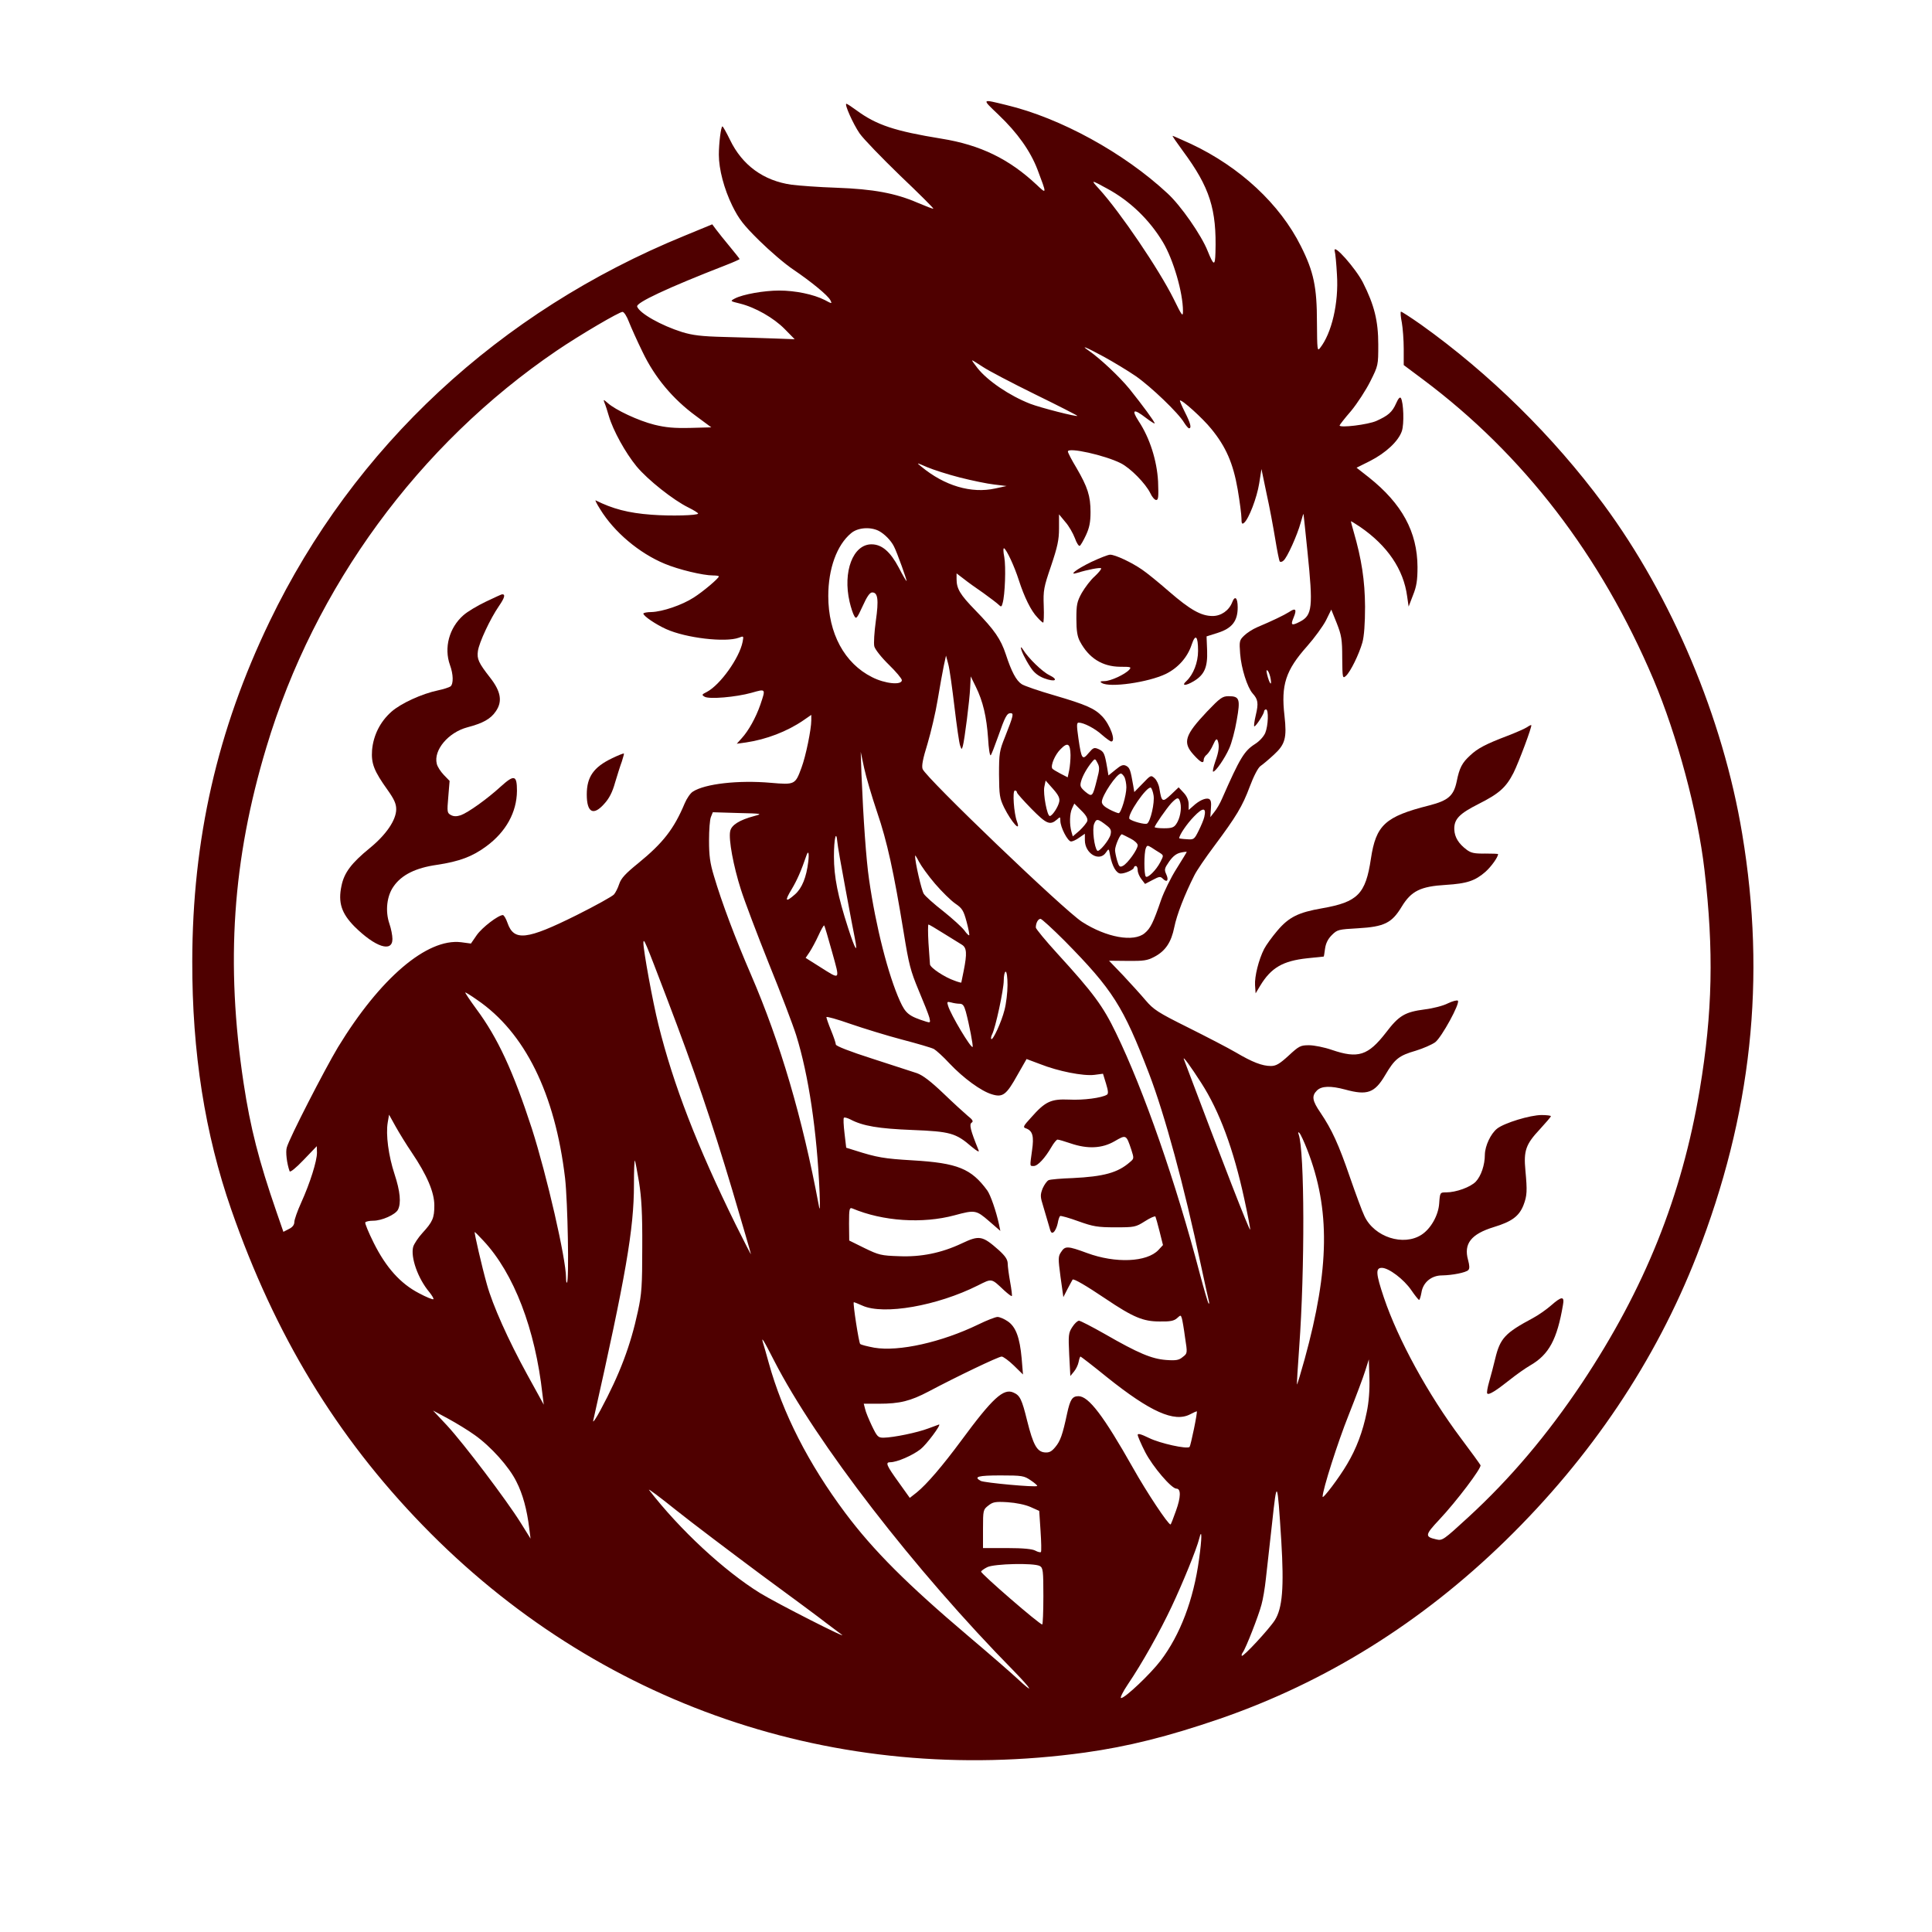 <?xml version="1.0" standalone="no"?>
<!DOCTYPE svg PUBLIC "-//W3C//DTD SVG 20010904//EN"
 "http://www.w3.org/TR/2001/REC-SVG-20010904/DTD/svg10.dtd">
<svg version="1.0" xmlns="http://www.w3.org/2000/svg"
 width="250pt" height="250pt" viewBox="0 0 1024 1024"
 preserveAspectRatio="xMidYMid meet">

<g transform="translate(0,1024) scale(0.1,-0.1)"
fill="#4f0000" stroke="none">
<path d="M5292 9632 c101 -96 169 -192 207 -291 50 -132 50 -132 -5 -80 -145
136 -298 211 -504 244 -246 40 -344 72 -450 150 -26 19 -50 35 -54 35 -12 0
35 -106 70 -157 20 -29 117 -129 215 -224 99 -94 178 -173 176 -175 -2 -2 -40
13 -85 32 -116 50 -233 72 -430 79 -92 3 -198 11 -237 16 -148 21 -261 103
-326 238 -19 39 -37 71 -40 71 -8 0 -19 -90 -19 -150 0 -77 28 -182 71 -270
35 -71 59 -102 143 -185 56 -55 137 -125 181 -154 97 -66 182 -136 196 -162
10 -20 9 -20 -30 1 -59 30 -156 50 -241 50 -81 0 -193 -20 -235 -42 -26 -14
-26 -14 27 -27 81 -20 179 -76 237 -135 l53 -54 -108 4 c-60 2 -179 6 -264 8
-123 3 -169 9 -225 26 -111 35 -225 99 -238 135 -8 20 160 99 471 220 39 15
72 30 72 32 0 2 -24 32 -52 66 -29 35 -62 76 -73 91 l-20 27 -148 -61 c-981
-401 -1752 -1118 -2198 -2044 -278 -577 -409 -1155 -410 -1801 -1 -483 67
-915 207 -1317 231 -664 556 -1200 1014 -1672 923 -952 2192 -1387 3510 -1205
229 32 441 85 715 179 562 194 1068 509 1514 944 454 443 796 953 1014 1511
291 746 369 1467 241 2235 -102 615 -373 1257 -735 1747 -266 360 -604 693
-967 952 -57 40 -105 71 -107 69 -3 -3 -1 -29 5 -58 5 -29 10 -91 10 -139 l0
-86 103 -77 c532 -398 942 -932 1221 -1590 125 -296 235 -704 270 -1009 50
-426 43 -757 -25 -1164 -95 -565 -291 -1054 -624 -1555 -184 -275 -379 -506
-602 -711 -133 -122 -138 -126 -171 -118 -61 14 -60 23 17 105 91 97 224 273
218 288 -3 6 -49 70 -104 143 -174 232 -333 523 -408 745 -43 128 -45 158 -11
158 37 0 117 -61 156 -118 19 -28 38 -51 41 -52 4 0 9 18 13 39 8 54 53 91
109 91 56 1 126 15 139 28 8 8 7 24 -1 54 -24 86 16 137 136 174 96 29 135 58
158 117 19 50 20 75 10 183 -10 105 2 139 76 218 32 35 59 66 59 70 0 3 -22 6
-49 6 -61 0 -198 -42 -236 -72 -34 -27 -64 -91 -65 -138 0 -55 -20 -113 -48
-143 -28 -29 -104 -57 -158 -57 -31 0 -32 0 -36 -58 -4 -63 -44 -134 -93 -166
-96 -63 -251 -13 -303 98 -12 24 -46 117 -77 206 -60 175 -96 253 -156 342
-44 64 -48 89 -19 118 24 24 72 26 150 5 117 -32 156 -18 212 77 50 85 72 103
162 129 39 12 85 32 103 45 34 26 133 207 120 220 -4 4 -28 -2 -53 -14 -25
-13 -80 -27 -122 -32 -106 -14 -137 -32 -207 -124 -94 -121 -147 -138 -285
-91 -40 14 -95 25 -122 25 -45 0 -53 -4 -108 -55 -48 -44 -67 -55 -94 -55 -46
0 -98 20 -186 72 -41 24 -155 83 -253 132 -161 80 -183 95 -225 144 -26 31
-80 90 -120 133 l-74 77 99 -1 c84 -1 104 2 140 21 60 31 91 78 107 158 13 65
54 171 106 274 12 25 60 95 105 155 117 157 150 211 189 316 21 56 44 100 57
109 12 8 44 35 71 60 60 55 69 89 56 206 -19 164 6 241 120 369 39 44 84 106
100 137 l28 57 29 -72 c25 -64 29 -85 29 -184 1 -108 2 -111 20 -95 24 22 69
114 87 177 9 33 14 99 14 190 -1 138 -18 251 -61 399 -8 27 -14 51 -14 53 0 2
21 -11 48 -29 146 -100 231 -226 250 -368 l8 -55 23 60 c19 47 24 79 24 150
-1 186 -82 335 -258 475 l-65 51 72 36 c84 43 150 105 168 158 13 38 9 152 -5
175 -5 8 -14 -2 -25 -27 -21 -48 -43 -66 -105 -94 -45 -20 -195 -38 -195 -24
0 3 27 38 61 77 33 40 79 111 102 157 42 84 42 85 42 195 0 125 -21 209 -81
328 -38 75 -160 213 -150 168 4 -14 9 -70 12 -125 10 -151 -28 -312 -90 -390
-14 -18 -15 -8 -16 136 0 187 -17 269 -85 404 -111 223 -323 420 -582 542 -51
23 -95 43 -98 43 -3 0 22 -36 55 -81 142 -192 179 -308 172 -538 -2 -72 -9
-71 -41 8 -33 84 -143 242 -213 306 -232 216 -569 400 -853 468 -135 33 -133
35 -43 -51z m575 -391 c121 -65 225 -165 297 -285 55 -92 106 -267 106 -365 0
-32 -5 -26 -49 64 -78 157 -284 461 -396 584 -45 49 -44 49 42 2z m-2534 -706
c11 -28 43 -100 73 -161 64 -134 160 -249 283 -339 l81 -60 -111 -3 c-86 -2
-130 2 -191 17 -84 21 -206 78 -247 115 -23 20 -24 20 -17 1 5 -11 15 -42 23
-70 23 -78 88 -195 147 -267 59 -71 195 -179 275 -218 28 -14 51 -28 51 -32 0
-10 -145 -14 -248 -6 -122 9 -205 31 -295 76 -4 2 6 -19 24 -47 74 -121 207
-233 342 -289 74 -31 203 -62 257 -62 16 0 30 -2 30 -5 0 -10 -84 -81 -133
-112 -62 -40 -165 -75 -224 -77 -23 0 -43 -4 -43 -8 0 -13 65 -57 120 -82 106
-48 315 -72 386 -46 26 10 26 10 20 -22 -17 -86 -119 -228 -189 -265 -28 -14
-29 -16 -12 -26 25 -14 165 -2 248 21 77 22 76 23 47 -63 -24 -69 -63 -139
-99 -178 l-26 -29 50 7 c107 16 217 58 303 117 l42 29 0 -29 c0 -47 -29 -190
-52 -251 -33 -90 -35 -91 -163 -80 -171 15 -349 -5 -413 -47 -13 -8 -32 -36
-43 -62 -57 -136 -115 -210 -246 -317 -68 -55 -91 -80 -101 -110 -7 -22 -20
-47 -28 -56 -9 -10 -97 -59 -197 -109 -265 -132 -333 -140 -367 -42 -8 23 -19
42 -25 42 -25 -1 -109 -65 -138 -106 l-31 -45 -52 7 c-181 22 -430 -191 -653
-557 -70 -117 -258 -482 -271 -531 -7 -23 0 -84 15 -126 3 -7 33 17 74 60 l70
73 1 -35 c0 -43 -36 -159 -84 -265 -20 -44 -36 -90 -36 -102 0 -15 -10 -28
-29 -37 l-29 -15 -37 107 c-93 269 -138 444 -174 682 -96 635 -59 1183 121
1780 255 850 807 1604 1538 2101 122 83 335 208 350 206 8 -1 23 -25 33 -52z
m2518 -186 c51 -28 127 -74 168 -102 81 -56 228 -197 257 -247 10 -16 22 -30
26 -30 15 0 8 27 -22 86 -16 32 -28 60 -26 61 8 8 121 -94 166 -150 78 -95
116 -183 140 -321 11 -65 20 -134 20 -153 0 -29 3 -33 14 -24 25 21 68 133 80
209 l12 76 27 -130 c16 -71 36 -180 46 -241 10 -62 21 -116 24 -119 4 -4 13
-2 20 5 19 15 73 135 91 201 8 30 15 51 15 45 1 -5 10 -95 21 -200 30 -293 26
-336 -40 -370 -44 -23 -51 -19 -34 21 19 45 11 54 -24 30 -27 -17 -87 -46
-170 -81 -23 -10 -54 -30 -68 -44 -25 -24 -26 -30 -21 -96 6 -78 38 -178 66
-210 29 -32 32 -52 17 -115 -8 -33 -11 -60 -8 -60 9 0 52 67 52 80 0 5 5 10
10 10 15 0 12 -86 -4 -125 -9 -20 -31 -44 -55 -59 -56 -36 -79 -73 -173 -287
-11 -26 -30 -59 -42 -73 l-21 -27 3 45 c3 34 0 47 -11 52 -18 6 -52 -9 -84
-39 l-23 -20 0 31 c0 20 -9 42 -26 60 l-27 29 -41 -39 c-45 -42 -49 -40 -61
33 -3 20 -14 44 -25 54 -20 18 -21 17 -64 -28 l-44 -45 -6 36 c-14 81 -18 93
-37 103 -16 8 -27 4 -57 -21 l-37 -30 -7 42 c-13 75 -17 84 -44 97 -25 11 -29
9 -54 -20 -33 -40 -38 -34 -54 76 -10 70 -10 85 1 85 27 0 87 -31 124 -65 22
-19 44 -35 49 -35 26 0 -6 89 -48 133 -40 42 -85 62 -252 111 -83 24 -162 51
-175 60 -29 19 -54 66 -84 158 -27 81 -59 128 -162 234 -81 83 -99 114 -99
165 l0 30 38 -29 c20 -16 67 -50 104 -75 36 -26 73 -54 81 -62 13 -13 16 -12
21 8 13 44 18 193 9 244 -6 29 -6 50 -1 47 14 -9 54 -94 78 -169 29 -90 65
-163 98 -197 14 -16 28 -28 31 -28 3 0 5 40 3 89 -3 82 0 98 39 212 34 101 42
138 42 198 l0 75 33 -40 c19 -21 41 -60 51 -86 9 -26 21 -44 26 -41 5 3 20 29
33 57 18 39 24 68 24 122 0 85 -15 132 -75 235 -25 41 -45 80 -45 86 0 24 197
-20 280 -62 52 -26 132 -108 157 -159 9 -20 23 -36 31 -36 12 0 13 17 10 98
-6 111 -44 231 -103 320 -40 62 -27 68 39 17 25 -19 46 -32 46 -29 0 9 -65 97
-133 182 -54 66 -155 161 -217 204 -47 32 -13 18 81 -33z m-641 -54 c28 -19
152 -84 276 -145 123 -60 224 -112 224 -114 0 -7 -196 43 -250 64 -110 43
-226 122 -279 189 -18 23 -31 41 -28 41 3 0 28 -16 57 -35z m-122 -586 c63
-16 145 -33 181 -37 l66 -8 -60 -13 c-127 -28 -269 14 -392 116 -27 22 -27 22
31 -3 33 -14 111 -39 174 -55z m-430 -283 c30 -16 64 -50 80 -82 16 -30 71
-184 67 -184 -2 0 -21 32 -41 71 -45 85 -90 124 -145 124 -98 0 -153 -145
-116 -305 7 -30 18 -64 25 -75 10 -18 14 -13 44 52 23 51 38 73 51 73 30 0 35
-39 19 -151 -8 -59 -12 -119 -8 -135 4 -16 38 -59 77 -97 38 -37 69 -74 69
-82 0 -28 -90 -19 -158 16 -146 73 -232 232 -232 430 0 144 45 270 121 333 35
30 102 35 147 12z m401 -934 c12 -100 25 -192 30 -204 8 -22 8 -22 14 -3 9 31
36 243 39 310 l3 60 27 -55 c38 -77 57 -159 65 -273 3 -54 9 -94 14 -90 4 4
21 48 38 96 38 109 48 127 67 127 18 0 16 -11 -29 -125 -30 -74 -32 -89 -32
-200 1 -110 3 -125 27 -175 39 -78 91 -136 68 -74 -16 42 -25 164 -11 164 6 0
11 -4 11 -10 0 -5 35 -44 77 -87 80 -81 98 -89 136 -56 16 15 17 14 17 -7 0
-34 39 -110 57 -110 8 0 28 9 44 21 l29 20 0 -34 c0 -72 78 -117 112 -65 15
22 15 22 22 -17 11 -57 33 -95 56 -95 24 0 70 21 70 32 0 4 5 8 10 8 6 0 10
-10 10 -22 0 -13 9 -34 20 -48 l19 -25 40 21 c36 19 41 20 55 6 22 -22 32 -7
17 25 -11 24 -9 31 16 67 20 28 38 42 61 47 17 4 32 5 32 4 0 -2 -24 -41 -54
-89 -30 -47 -66 -121 -81 -163 -43 -125 -57 -153 -88 -179 -58 -49 -203 -23
-332 60 -95 61 -827 763 -845 810 -6 16 1 54 26 134 18 61 43 166 54 234 11
68 26 148 32 178 l12 55 12 -45 c7 -25 21 -127 33 -228z m1676 148 c7 -42 -8
-21 -19 25 -5 21 -4 27 3 20 6 -6 13 -26 16 -45z m-1061 -402 c0 -24 -3 -60
-7 -80 l-8 -38 -39 20 c-21 11 -41 23 -43 27 -9 17 15 74 45 103 37 38 51 29
52 -32z m-1025 -303 c53 -155 88 -315 141 -639 27 -167 36 -202 79 -305 27
-64 53 -129 57 -145 6 -26 5 -28 -17 -21 -92 29 -109 43 -139 109 -62 137
-128 394 -164 646 -15 103 -30 314 -40 555 l-4 120 18 -85 c10 -47 41 -152 69
-235z m1165 173 c-23 -92 -25 -94 -62 -64 -26 23 -29 30 -22 55 8 30 33 73 59
104 14 17 16 17 28 -7 12 -22 11 -35 -3 -88z m146 13 c5 -11 10 -35 10 -54 0
-43 -28 -137 -41 -137 -5 0 -28 9 -49 20 -27 14 -40 27 -40 40 0 33 79 150
101 150 5 0 13 -9 19 -19z m-346 -131 c-6 -28 -37 -75 -50 -75 -14 0 -36 117
-29 154 l7 34 39 -44 c30 -34 37 -50 33 -69z m500 35 c7 -38 -16 -139 -34
-150 -11 -7 -79 12 -93 24 -18 17 93 178 113 166 4 -3 11 -21 14 -40z m142
-40 c8 -32 -2 -85 -22 -113 -12 -18 -25 -22 -65 -22 -27 0 -49 3 -49 6 0 9 61
97 88 127 32 33 40 34 48 2z m-493 -96 c-3 -10 -22 -33 -41 -51 l-36 -31 -7
24 c-11 39 -10 96 3 124 l12 26 37 -37 c25 -24 35 -42 32 -55z m620 21 c-3
-14 -17 -47 -30 -73 -23 -46 -25 -48 -63 -45 -22 1 -40 4 -40 5 0 17 41 77 78
115 48 50 67 49 55 -2z m-2385 5 c-79 -21 -122 -48 -128 -81 -9 -43 17 -184
57 -309 19 -60 86 -237 148 -392 63 -155 128 -326 145 -380 66 -212 110 -509
124 -833 3 -90 2 -104 -5 -65 -86 460 -203 859 -359 1220 -83 192 -154 380
-196 522 -21 69 -26 109 -26 188 0 55 4 111 10 125 l10 25 133 -4 c130 -3 132
-4 87 -16z m1871 -53 c19 -15 22 -25 17 -46 -7 -29 -61 -94 -70 -85 -16 16
-28 115 -17 142 12 30 19 29 70 -11z m124 -67 c20 -10 37 -26 37 -35 0 -22
-53 -96 -78 -109 -17 -9 -21 -5 -31 28 -6 21 -11 46 -11 55 0 24 28 88 37 84
5 -2 25 -12 46 -23z m-1512 -265 c22 -118 44 -237 50 -264 17 -85 2 -62 -36
56 -54 167 -75 270 -75 379 0 93 12 145 18 77 1 -18 21 -130 43 -248z m1666
190 c21 -14 21 -14 3 -49 -22 -43 -67 -87 -77 -77 -10 10 -10 125 0 150 6 16
9 17 30 4 12 -8 32 -21 44 -28z m-1863 -47 c-10 -83 -33 -140 -70 -173 -51
-45 -57 -37 -18 27 28 47 50 96 79 181 10 27 14 9 9 -35z m672 -117 c36 -42
84 -89 107 -105 37 -25 44 -37 60 -96 10 -37 16 -69 14 -72 -3 -2 -14 9 -26
26 -12 16 -62 62 -111 101 -49 38 -96 80 -104 93 -12 19 -46 166 -46 201 0 6
9 -8 20 -30 12 -23 50 -76 86 -118z m687 -303 c255 -259 310 -346 447 -703 84
-220 185 -591 275 -1015 20 -93 39 -179 42 -190 3 -11 2 -17 -1 -14 -4 4 -24
73 -46 155 -127 486 -297 974 -445 1279 -69 143 -120 212 -310 420 -63 69
-115 132 -115 139 0 24 12 46 25 46 6 0 64 -53 128 -117z m-1233 -58 c43 -155
47 -150 -67 -78 l-73 46 21 31 c11 17 33 57 47 88 14 31 28 55 30 53 3 -2 21
-65 42 -140z m591 98 c41 -25 84 -52 97 -60 26 -16 28 -46 10 -137 -7 -34 -13
-62 -13 -64 -1 -1 -17 3 -35 10 -53 18 -130 69 -131 87 -1 9 -4 60 -8 114 -3
53 -3 97 0 97 3 0 39 -21 80 -47z m-1465 -348 c143 -375 235 -644 345 -1012
54 -183 99 -336 99 -340 0 -4 -36 67 -81 157 -205 417 -330 740 -409 1058 -31
124 -80 394 -80 435 1 29 9 9 126 -298z m1804 74 c0 -39 -7 -98 -16 -132 -16
-64 -62 -163 -70 -154 -3 3 -1 14 4 24 18 33 62 239 62 286 0 26 5 47 10 47 6
0 10 -30 10 -71z m-2812 -78 c254 -173 414 -497 467 -946 14 -124 22 -541 10
-553 -3 -3 -5 9 -5 26 0 100 -102 543 -181 790 -99 304 -181 482 -295 635 -35
48 -61 87 -58 87 3 0 31 -17 62 -39z m2558 -21 c17 0 24 -10 33 -42 18 -67 40
-182 36 -187 -9 -8 -115 169 -130 218 -7 22 -5 23 16 18 13 -4 34 -7 45 -7z
m-305 -190 c80 -21 156 -43 169 -50 12 -7 50 -41 83 -77 74 -78 167 -146 224
-163 58 -18 77 -3 136 103 l48 84 72 -27 c96 -38 228 -64 287 -57 l46 6 16
-52 c12 -39 13 -54 5 -59 -27 -17 -125 -30 -201 -26 -96 4 -126 -10 -201 -95
-43 -47 -45 -52 -26 -58 34 -13 42 -41 31 -116 -12 -88 -13 -83 9 -83 21 0 60
42 94 101 12 21 27 39 32 39 6 0 37 -9 69 -20 91 -31 167 -27 233 11 62 36 62
36 89 -44 15 -47 15 -48 -8 -67 -64 -56 -139 -76 -303 -84 -60 -2 -118 -7
-127 -11 -9 -4 -23 -24 -32 -44 -13 -35 -13 -43 4 -97 10 -33 23 -78 30 -102
9 -36 14 -41 25 -32 8 7 17 27 21 46 3 19 9 36 13 39 4 2 48 -10 97 -28 78
-28 102 -32 195 -32 102 0 108 1 157 32 28 18 53 29 56 25 2 -4 12 -39 22 -79
l18 -72 -24 -26 c-61 -65 -228 -72 -379 -16 -103 38 -116 38 -137 5 -16 -23
-16 -34 -3 -132 l15 -107 23 45 c13 25 25 46 26 48 6 6 70 -31 174 -101 147
-99 200 -121 287 -121 56 -1 76 3 92 17 20 18 20 18 26 0 3 -10 11 -56 17
-102 13 -83 13 -84 -12 -103 -20 -17 -35 -20 -89 -16 -76 6 -146 35 -325 138
-67 38 -129 70 -136 70 -8 0 -24 -15 -36 -34 -20 -31 -21 -42 -16 -147 l6
-112 19 23 c11 13 22 36 25 52 3 15 7 28 10 28 2 0 66 -49 141 -110 229 -183
356 -240 440 -196 17 9 33 16 35 16 6 0 -32 -182 -38 -189 -13 -13 -157 19
-214 47 -43 21 -61 26 -61 17 0 -7 18 -49 40 -92 40 -77 139 -193 165 -193 25
0 24 -45 -2 -117 -14 -40 -27 -73 -29 -73 -13 0 -126 170 -199 300 -156 276
-235 380 -289 380 -33 0 -44 -18 -60 -91 -24 -113 -36 -147 -63 -179 -20 -24
-32 -30 -56 -28 -41 4 -61 40 -93 168 -28 114 -38 134 -72 149 -53 25 -112
-30 -277 -254 -100 -135 -182 -231 -236 -275 l-37 -29 -55 77 c-70 97 -76 112
-48 112 35 0 118 36 160 69 31 24 111 131 98 131 -1 0 -27 -10 -57 -21 -58
-22 -183 -48 -237 -49 -29 0 -34 5 -62 63 -16 34 -33 74 -36 90 l-7 27 80 0
c111 0 167 14 264 65 147 78 370 185 387 185 8 0 37 -21 64 -47 l49 -48 -7 85
c-10 111 -31 168 -74 197 -19 13 -43 23 -54 23 -11 0 -57 -18 -102 -40 -194
-94 -421 -145 -551 -123 -37 7 -70 15 -75 20 -7 7 -39 213 -34 221 1 1 22 -7
46 -18 113 -51 397 -1 612 107 76 38 70 39 139 -26 21 -19 39 -33 41 -30 2 2
-2 36 -9 74 -7 39 -13 83 -13 99 -1 21 -13 39 -47 70 -87 77 -103 80 -196 36
-108 -51 -216 -73 -333 -68 -94 3 -107 6 -183 43 l-81 40 -1 89 c0 80 2 87 18
81 161 -68 372 -82 542 -36 107 29 114 28 182 -31 l60 -52 -7 34 c-15 70 -45
156 -62 180 -85 116 -157 146 -396 160 -151 9 -188 15 -307 53 l-45 14 -9 77
c-5 42 -7 79 -3 82 3 3 18 -1 34 -9 66 -35 150 -49 328 -56 201 -8 231 -16
315 -89 32 -26 42 -31 36 -17 -43 106 -50 136 -36 145 10 6 6 15 -21 36 -19
16 -77 69 -129 119 -66 63 -109 96 -140 107 -25 8 -132 43 -237 77 -119 38
-193 67 -193 75 0 7 -11 40 -25 74 -14 34 -25 66 -25 71 0 5 57 -11 128 -36
70 -24 193 -62 273 -83z m1586 -230 c96 -149 171 -351 228 -615 19 -87 33
-161 31 -162 -5 -5 -137 334 -351 902 -9 24 35 -36 92 -125z m-4185 -368 c81
-120 120 -211 120 -281 0 -67 -9 -87 -64 -147 -21 -23 -43 -56 -48 -72 -15
-55 25 -169 86 -241 14 -18 24 -34 21 -37 -3 -3 -38 11 -77 32 -98 51 -174
136 -239 266 -28 56 -48 105 -45 109 3 5 22 9 42 9 46 0 117 32 131 58 18 35
12 98 -18 189 -32 97 -47 210 -36 274 l7 41 35 -63 c19 -34 57 -96 85 -137z
m4747 13 c122 -314 118 -628 -14 -1108 -21 -75 -39 -136 -41 -135 -1 2 4 91
12 198 30 410 29 1038 -3 1128 -4 11 -3 14 4 7 6 -5 25 -46 42 -90z m-3542
-171 c13 -82 18 -166 17 -344 0 -206 -3 -248 -23 -340 -39 -182 -96 -333 -198
-523 -24 -45 -42 -71 -39 -57 173 769 216 1015 216 1252 0 72 2 129 5 127 2
-3 12 -54 22 -115z m-825 -310 c162 -173 275 -469 313 -814 l7 -55 -88 160
c-101 184 -183 368 -213 476 -27 95 -69 279 -65 279 2 0 23 -21 46 -46z m1540
-634 c222 -434 748 -1115 1272 -1647 98 -101 110 -126 18 -40 -31 29 -147 130
-257 223 -327 277 -506 456 -655 655 -195 261 -331 527 -406 797 -12 45 -26
92 -30 105 -11 37 2 17 58 -93z m3142 -274 c-21 -104 -55 -194 -104 -276 -42
-72 -130 -188 -130 -173 0 37 80 288 138 433 38 96 78 202 88 235 l19 60 3
-99 c2 -63 -3 -128 -14 -180z m-4728 -122 c85 -60 183 -169 221 -247 34 -66
56 -149 68 -247 l7 -55 -53 85 c-75 120 -302 420 -390 515 l-74 79 80 -43 c44
-24 108 -63 141 -87z m2947 -240 c21 -14 37 -28 34 -30 -8 -8 -280 17 -299 27
-40 22 -14 29 105 29 115 0 125 -2 160 -26z m1328 -321 c15 -248 6 -356 -34
-420 -29 -46 -168 -196 -175 -189 -3 3 0 11 5 18 15 19 84 195 99 253 8 28 18
88 23 135 5 47 20 180 33 295 26 242 28 238 49 -92z m-2760 -177 c162 -119
319 -235 349 -259 31 -23 67 -50 80 -60 48 -34 -343 165 -431 219 -191 118
-427 337 -589 547 -7 10 56 -37 142 -106 85 -68 288 -221 449 -341z m1430 357
l47 -21 7 -106 c4 -59 5 -109 2 -112 -3 -3 -16 0 -29 7 -15 9 -65 14 -150 14
l-128 0 0 102 c0 99 1 102 28 123 24 19 36 22 102 18 46 -3 93 -13 121 -25z
m894 -278 c-29 -214 -100 -400 -203 -536 -54 -71 -189 -199 -210 -199 -7 0 9
33 36 73 74 109 169 278 232 412 58 123 133 306 146 360 15 61 15 3 -1 -110z
m-844 -35 c17 -10 19 -23 19 -160 0 -83 -3 -150 -6 -150 -15 0 -324 268 -324
280 0 4 15 15 33 24 38 18 246 23 278 6z"/>
<path d="M2575 7051 c-44 -21 -98 -53 -119 -72 -75 -66 -104 -172 -71 -264 18
-49 19 -99 3 -113 -7 -5 -37 -15 -66 -21 -86 -18 -197 -69 -247 -113 -60 -53
-96 -125 -103 -204 -5 -71 10 -110 83 -212 34 -48 45 -72 45 -101 0 -57 -53
-135 -140 -206 -98 -80 -136 -131 -150 -200 -19 -89 0 -146 69 -216 110 -109
201 -139 201 -66 0 19 -7 55 -16 81 -23 67 -14 148 23 199 42 60 116 97 228
113 120 18 189 44 262 98 105 77 162 181 163 294 0 84 -14 88 -86 23 -72 -66
-173 -138 -212 -152 -22 -7 -37 -7 -52 1 -20 11 -21 16 -14 96 l7 85 -31 32
c-17 18 -34 44 -37 59 -18 72 61 166 162 193 84 22 124 45 151 85 36 52 27
105 -30 178 -61 78 -71 99 -65 141 6 45 65 171 111 238 31 45 36 64 17 63 -3
0 -42 -18 -86 -39z"/>
<path d="M3244 6221 c-98 -47 -134 -99 -134 -192 0 -96 35 -115 93 -49 25 27
43 61 57 112 12 40 28 91 36 112 7 22 12 41 11 42 -2 2 -30 -9 -63 -25z"/>
<path d="M5783 7261 c-80 -39 -123 -73 -72 -57 54 17 119 29 125 24 3 -4 -12
-22 -33 -42 -22 -19 -52 -59 -69 -88 -26 -47 -29 -63 -29 -138 0 -63 5 -94 19
-120 47 -88 118 -133 213 -134 57 0 61 -1 48 -16 -23 -25 -99 -60 -131 -60
-22 0 -26 -3 -14 -10 41 -26 245 3 339 48 65 32 115 88 137 155 20 60 34 47
34 -33 0 -61 -25 -125 -61 -159 -30 -27 -6 -28 39 -1 56 34 73 74 70 161 l-3
76 60 19 c75 24 105 62 105 135 0 52 -15 64 -29 27 -17 -44 -59 -73 -104 -73
-61 0 -119 33 -231 130 -55 48 -119 100 -143 116 -55 38 -142 79 -169 79 -11
0 -56 -18 -101 -39z"/>
<path d="M5411 6808 c-1 -13 23 -63 51 -105 19 -29 41 -46 72 -58 59 -22 80
-9 27 17 -37 18 -111 90 -138 134 -6 10 -12 16 -12 12z"/>
<path d="M6397 6468 c-117 -124 -130 -163 -71 -228 38 -42 54 -50 54 -26 0 7
7 20 17 27 9 8 24 31 33 52 13 29 19 34 24 22 10 -27 7 -57 -13 -112 -10 -29
-15 -53 -11 -53 13 0 61 69 85 123 13 28 31 96 40 150 20 112 15 127 -43 127
-33 0 -45 -9 -115 -82z"/>
<path d="M8094 6386 c-10 -7 -57 -28 -104 -46 -116 -44 -159 -67 -198 -104
-43 -39 -57 -67 -71 -137 -16 -77 -45 -102 -146 -128 -234 -59 -282 -104 -309
-283 -28 -187 -70 -229 -258 -262 -127 -22 -177 -47 -238 -119 -28 -33 -60
-77 -70 -97 -29 -57 -51 -146 -48 -192 l3 -43 24 40 c58 96 120 132 250 146
47 5 87 9 87 9 1 0 4 19 7 42 4 28 15 51 36 72 29 29 35 30 139 36 139 8 179
28 231 114 51 84 100 108 235 116 111 7 154 21 210 70 30 27 66 77 66 93 0 2
-31 3 -69 3 -55 -1 -75 3 -97 20 -43 32 -64 66 -66 107 -2 55 26 84 129 136
109 55 145 87 185 165 27 54 100 248 94 253 -1 1 -11 -3 -22 -11z"/>
<path d="M8220 3320 c-24 -21 -67 -51 -95 -66 -148 -79 -174 -107 -200 -215
-8 -35 -23 -90 -32 -122 -9 -31 -14 -60 -10 -63 8 -9 45 14 117 71 36 29 86
64 112 79 98 57 141 137 172 319 9 48 -6 48 -64 -3z"/>
</g>
</svg>